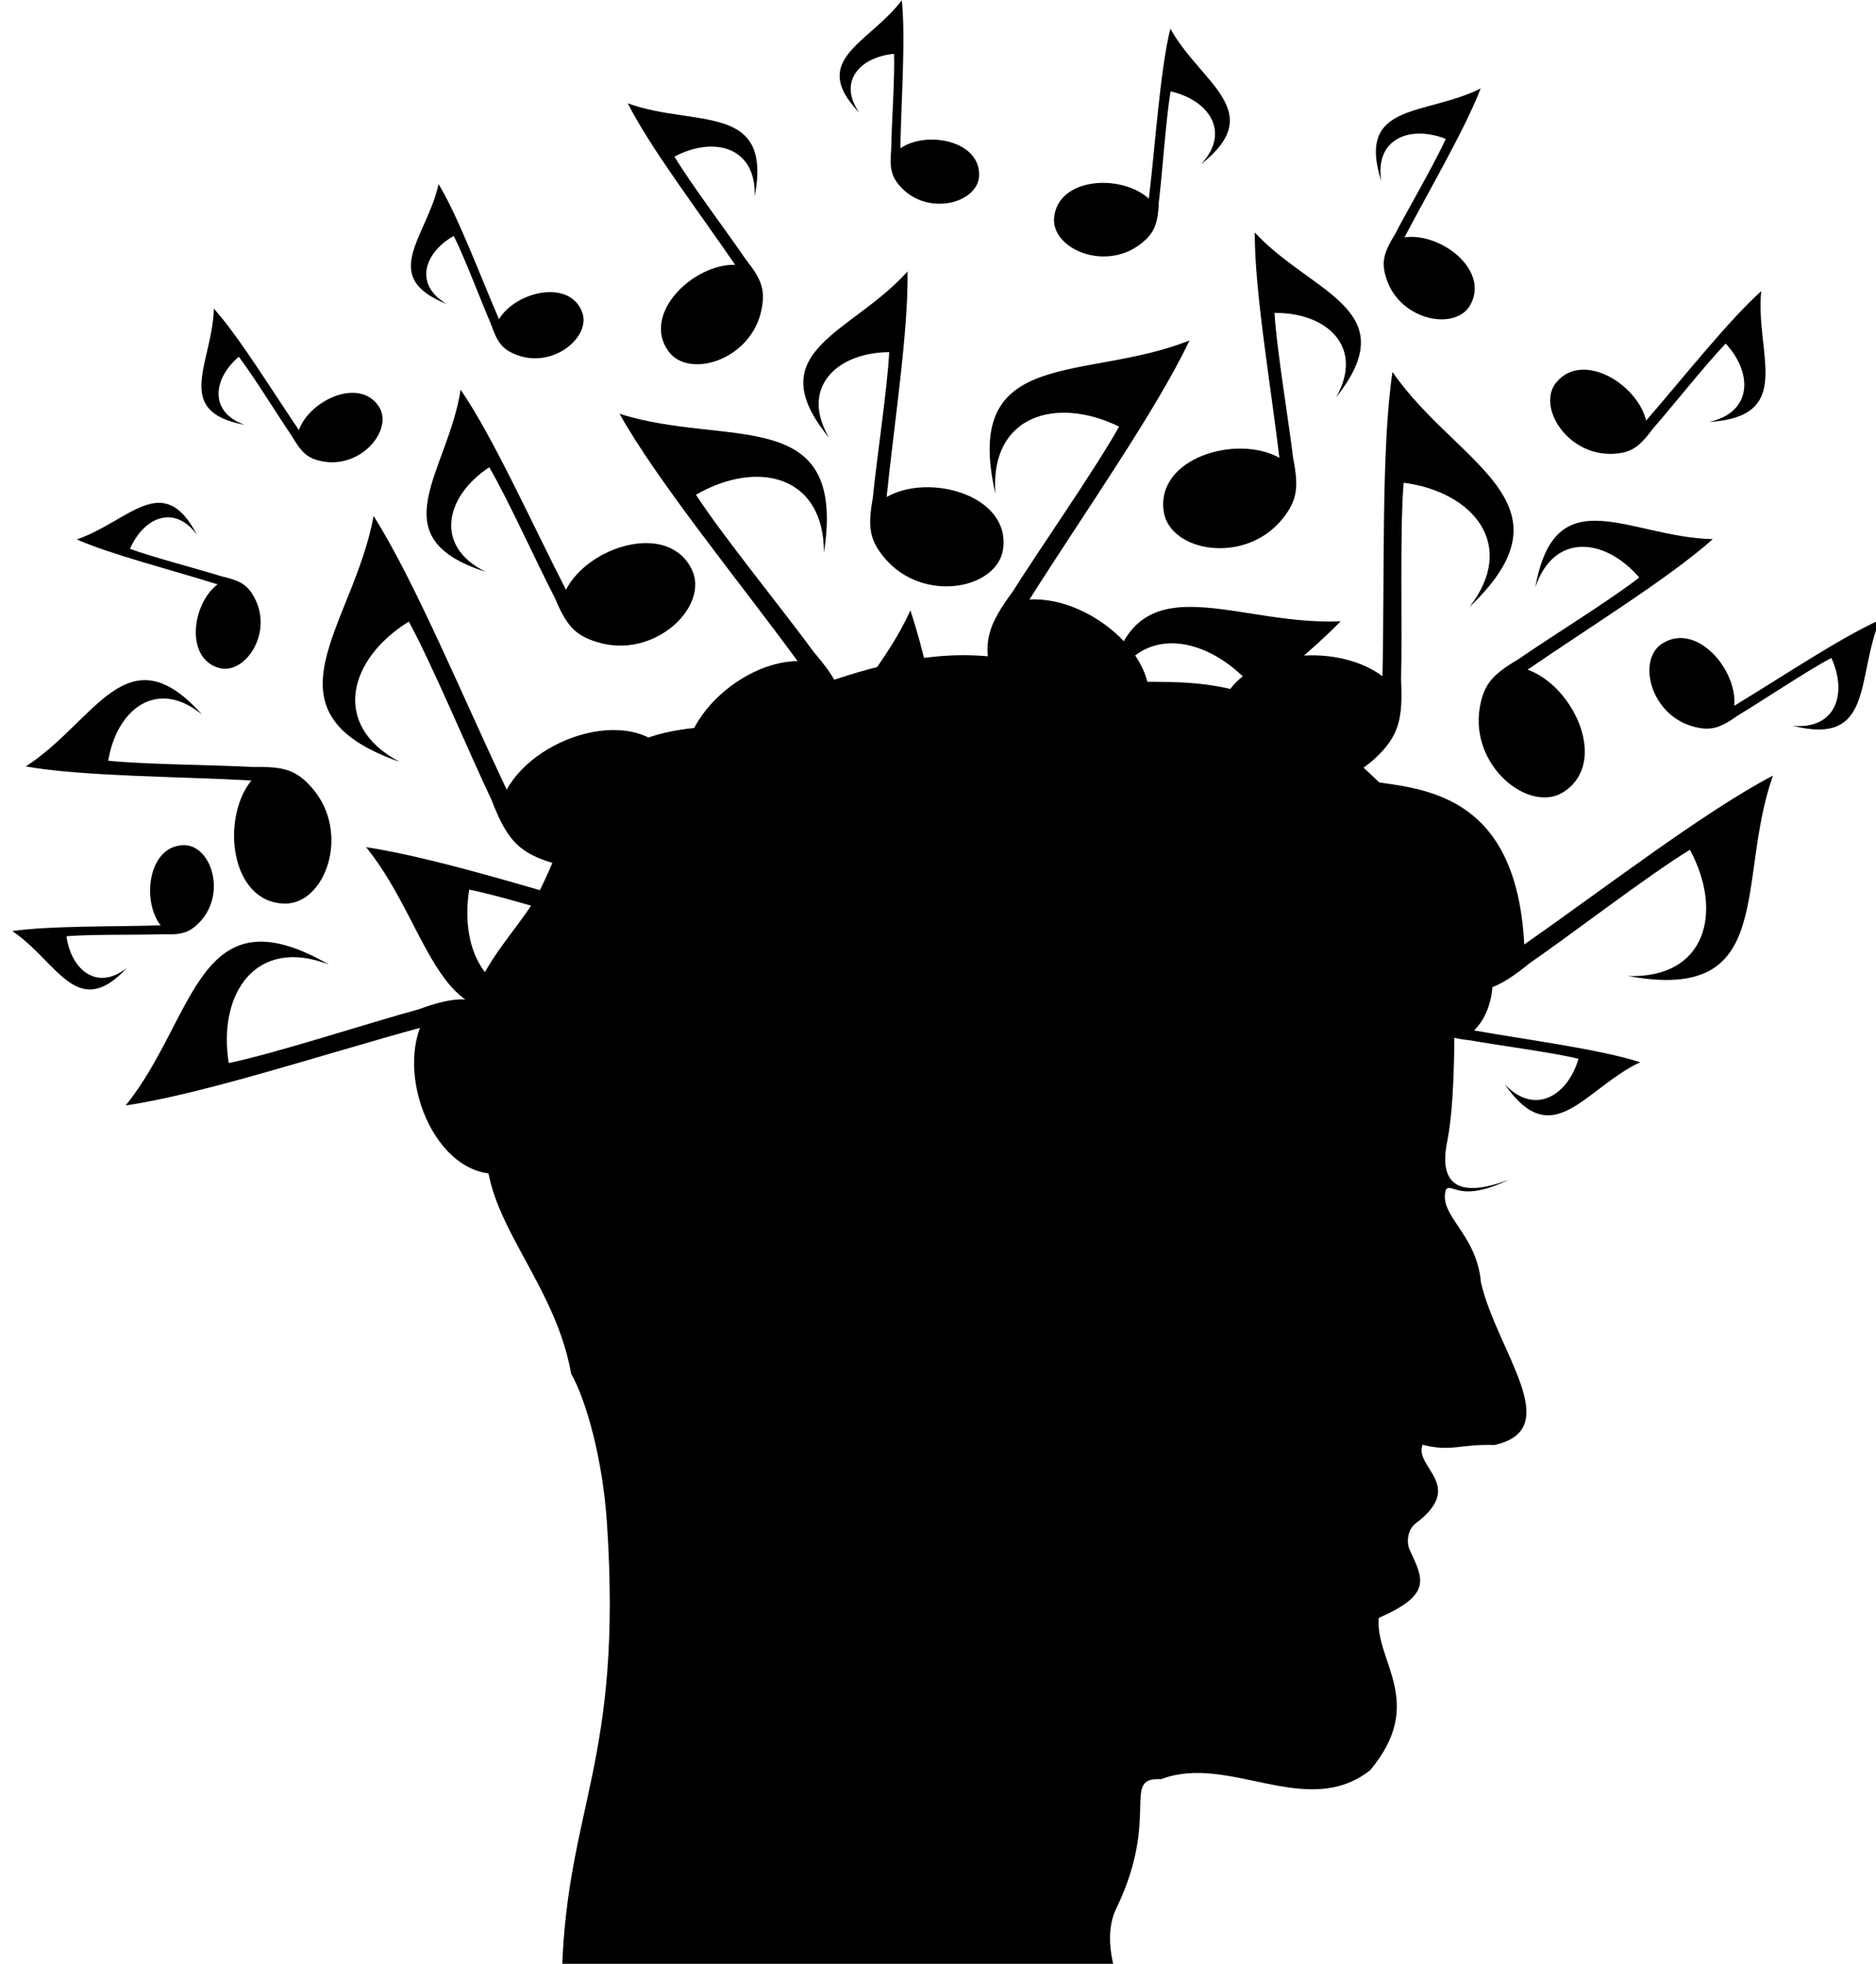 <?xml version="1.0" encoding="utf-8"?>
<!-- Generator: Adobe Illustrator 22.0.1, SVG Export Plug-In . SVG Version: 6.00 Build 0)  -->
<svg version="1.1" xmlns="http://www.w3.org/2000/svg" xmlns:xlink="http://www.w3.org/1999/xlink" x="0px" y="0px"
	 viewBox="0 0 655.3 685.9" style="enable-background:new 0 0 655.3 685.9;" xml:space="preserve">
<style type="text/css">
	.st0{display:none;}
	.st1{fill-rule:evenodd;clip-rule:evenodd;fill:#FFFFFF;}
	.st2{fill-rule:evenodd;clip-rule:evenodd;}
</style>
<g id="_x2014_ÂÚÍ_x2021_">
</g>
<g id="_x2014_ÎÓÈ_1" class="st0">
</g>
<g id="_x2013__x2021_·Ó_x2DC_ËÈ_ÒÚÓÎ" class="st0">
</g>
<g id="Õ_x2021_Ô_xF8FF__x2021__x201A_Î_x2C7__x2DB__x2D8_ËÂ" class="st0">
</g>
<g id="Page_1">
</g>
<g id="_x2014_ÎÓÈ_1_1_">
	<g>
		<polygon class="st1" points="699,688.9 -38,688.9 -38,-48.1 699,-48.1 699,688.9 		"/>
		<g>
			<path class="st2" d="M389.6,688.9c-3.7-12.9-1-19.8,0.6-22.9c15.2-32,1.2-45.3,15.4-44.6c23.8-9,50.8,14.3,73-3.1
				c19.8-23.7,1.7-38,3-53.2c18.7-8.2,15.6-13.5,10.8-23.8c-1.1-2.3-0.9-7,2.1-9.2c17.7-13.4-0.6-19.4,2.4-27.5
				c10.1,2.6,13-0.3,25.1,0.1c25.1-5.5,0.9-32.6-4.7-56.8c-1.5-17.3-15.1-23.3-12.2-32.5c2.4-2.3,4.8,4.9,22-3.4
				c-23.7,9.1-23.3-5-21.6-13.2c3.3-16.4,2.6-48.4,2.1-66.1c-4.2-15.3,13-39.8,25,3.1c-0.5-55-30.5-59.8-50.8-62.5
				c-45.2-44-66.8-33.1-106.5-35.6c-46.4-22.5-90.2,3.5-129.6,16.3c-44.8,3.1-43.2,30.6-58,58.6c-9.4,17.8-40.2,40-15.5,76.3
				c-11.1,31.1,20.9,54.2,27.3,90.9c5.2,9.1,11,29.6,12.5,52c5.6,83.7-14,99.1-15.7,157.2H389.6L389.6,688.9z"/>
			<path class="st2" d="M531.4,330.6c0.4-22.9-27.3-51.3-47.8-36.1c-15.4,11.4-4.5,45.5,23.1,50.9c11,2.2,16.8-0.2,27.5-8.9
				c14.1-9.7,41.8-31,56.1-39.7c11.7,21.7,5.7,45-21.6,44.1c52.2,9.6,37.5-33,50.6-70C595.3,283.4,559.4,311.1,531.4,330.6
				L531.4,330.6z"/>
			<path class="st2" d="M533.6,233.9c16.1,5.7,28.5,32.4,12.6,42.7c-11.9,7.7-32.8-8.9-29.3-29.5c1.4-8.2,4.6-11.6,13.4-16.8
				c10.5-7.3,32.5-20.9,42.3-28.6c-12-13.9-29.8-15.8-36.3,3.4c7-38.8,32.8-17.4,62-16.8C583.2,201.8,554.5,219.5,533.6,233.9
				L533.6,233.9z"/>
			<path class="st2" d="M76,204.1c-8.9,6.7-11.5,25.8,0.5,29.2c9,2.5,18.8-11.9,12.6-24.1c-2.5-4.9-5.1-6.4-11.7-7.9
				c-8-2.5-24.4-6.8-32-9.6c4.8-11,15.5-15.7,23.4-4.9c-11.9-22.9-23.9-4.5-42,1.6C38.8,193.7,60.1,199.1,76,204.1L76,204.1z"/>
			<path class="st2" d="M482.9,236.2c-18.3-13.8-57.5-8.1-57.3,17.4c0.2,19.1,34.2,30.4,54.8,11.2c8.2-7.6,9.7-13.7,9-27.5
				c0.5-17.1-0.5-52,0.9-68.7c24.4,3.2,39.8,21.8,23,43.4c38.5-36.6-4.7-49.8-26.9-82.1C482.4,156.7,483.7,202,482.9,236.2
				L482.9,236.2z"/>
			<path class="st2" d="M446.9,159.9c-14.9-8.3-43.2,0-40.4,18.8c2.1,14,28.3,18.8,41.5,2.5c5.2-6.5,5.7-11.1,3.7-21.2
				c-1.5-12.7-5.8-38.2-6.5-50.7c18.3-0.2,31.5,11.9,21.5,29.5c24.5-30.9-8.6-36.2-28.4-57.6C438.2,101.5,443.9,134.7,446.9,159.9
				L446.9,159.9z"/>
			<path class="st2" d="M575,146.9c-3-12.7-22.2-24.5-31.4-13.3c-6.9,8.4,3.9,25.7,19.9,24.9c6.4-0.3,9.2-2.5,13.9-8.8
				c6.4-7.3,18.8-22.9,25.4-29.7c9.5,10.3,9.4,24-5.8,27.4c30.2-2,16.1-23.5,18.2-45.7C603.7,112,587.7,132.3,575,146.9L575,146.9z"
				/>
			<path class="st2" d="M359.6,209.4c22.9-1.4,52.4,25,38.2,46.2c-10.7,15.8-45.3,6.4-51.8-21c-2.6-10.9-0.5-16.8,7.7-27.9
				c9.1-14.5,29.1-43.1,37.2-57.7c-22.1-10.8-45.2-3.8-43.2,23.4c-11.9-51.8,31.4-38.9,67.8-53.5
				C403.9,143.5,377.8,180.5,359.6,209.4L359.6,209.4z"/>
			<path class="st2" d="M309.7,173.6c14.8-8.5,43.2-0.7,40.7,18.1c-1.9,14.1-28,19.2-41.4,3.2c-5.4-6.4-5.9-11-4.1-21.1
				c1.2-12.7,5.1-38.3,5.7-50.8c-18.3,0.1-31.3,12.4-21,29.9c-25-30.5,8-36.3,27.4-58.1C317.4,115.1,312.3,148.3,309.7,173.6
				L309.7,173.6z"/>
			<path class="st2" d="M605.8,246.5c1.1-12.7-13.3-29.4-25.2-21.7c-8.9,5.7-4.1,25,11,29c6,1.6,9.3,0.5,15.6-4
				c8.2-4.9,24.3-15.7,32.5-20c5.7,12.4,1.6,25.1-13.5,23.7c28.6,7.2,22-17,30.5-37C642.9,222.7,622,236.7,605.8,246.5L605.8,246.5z
				"/>
			<path class="st2" d="M514.9,359.9c9.2-8.8,9.4-30.9-4.6-32.9c-10.5-1.6-19.6,16.1-10.8,29.1c3.5,5.2,6.7,6.5,14.3,7.3
				c9.4,1.7,28.6,4.2,37.6,6.4c-3.9,13.1-15.4,19.9-25.8,8.9c16.8,24.2,27.7,1.7,47.3-7.7C558.5,366.4,533.5,363.2,514.9,359.9
				L514.9,359.9z"/>
			<path class="st2" d="M278.6,230.9c-22.9,0.2-50.5,28.7-34.8,48.8c11.8,15,45.6,3.2,50.2-24.6c1.8-11.1-0.7-16.8-9.7-27.3
				c-10.1-13.9-32.1-40.9-41.2-55c21.3-12.3,44.8-7,44.7,20.3c8.2-52.5-34.1-36.6-71.4-48.6C229.7,168.3,258.4,203.3,278.6,230.9
				L278.6,230.9z"/>
			<path class="st2" d="M256.8,92.5c-14.6-0.4-32.8,17.1-23.3,30.2c7.1,9.8,28.9,3.1,32.5-14.5c1.4-7,0-10.7-5.5-17.6
				c-6.1-9-19.5-26.8-24.9-35.9c13.8-7.3,28.7-3.4,28,14c6.4-33.2-20.8-24.1-44.3-32.6C227.1,51.6,244.5,74.5,256.8,92.5L256.8,92.5
				z"/>
			<path class="st2" d="M490.6,82.9c12.5-1.8,29.8,11.3,23,23.6c-5.1,9.2-24.5,5.6-29.3-9.1c-1.9-5.8-1-9.1,3-15.6
				c4.3-8.4,14-24.9,17.7-33.3c-12.6-4.9-24.9,0-22.5,14.8c-8.9-27.8,15.4-22.7,34.7-32.4C511.9,44.8,499.3,66.3,490.6,82.9
				L490.6,82.9z"/>
			<path class="st2" d="M177,275.8c11-20.1,49.2-31,59.5-7.6c7.7,17.5-18.8,41.7-45.4,32.6c-10.6-3.6-14.4-8.5-19.4-21.4
				c-7.4-15.5-20.9-47.7-28.9-62.3c-21,13-27.4,36.2-3.2,49c-50.1-17.6-16.1-47.3-9.1-85.9C145,203.1,162.3,244.9,177,275.8
				L177,275.8z"/>
			<path class="st2" d="M197.7,206c7.7-15.2,35.8-24.1,44-7c6.1,12.8-13,31.4-33,25.3c-8-2.4-10.9-6-14.9-15.5
				c-5.9-11.3-16.6-34.9-22.9-45.6c-15.3,10.1-19.5,27.5-1.3,36.5c-37.6-12-13.1-34.8-8.7-63.6C172.3,152.7,186.1,183.4,197.7,206
				L197.7,206z"/>
			<path class="st2" d="M401.3,69.4c-9.5-8.7-31.8-7.6-33.1,6.7c-0.9,10.7,17.5,18.8,30.1,9.2c5-3.8,6.2-7.2,6.5-14.9
				c1.2-9.6,2.5-29.2,4.1-38.5c13.5,3.1,21.1,14.3,10.6,25.5c23.5-18.5,0-28.2-10.7-47.4C405.2,24.8,403.6,50.3,401.3,69.4
				L401.3,69.4z"/>
			<path class="st2" d="M104.4,150.2c3.8-10.5,21.3-18.6,28-8.1c5,7.8-5.9,21.4-19.4,19.1c-5.4-0.9-7.6-3-11-8.8
				c-4.7-6.9-13.6-21.3-18.6-27.8c-9.1,7.8-10.4,19.4,2.1,23.8c-25.4-4.7-11.3-21.5-10.8-40.6C83.5,117.6,95,136.4,104.4,150.2
				L104.4,150.2z"/>
			<path class="st2" d="M314.5,51.8c9.2-6.3,28.1-2.7,27.5,9.7c-0.5,9.3-17.3,14-26.9,4.3c-3.8-3.9-4.4-6.9-3.8-13.6
				c0.1-8.3,1.3-25.3,1-33.4c-11.9,1.1-19.8,9.7-12.1,20.6c-17.9-18.6,3.3-24.1,14.8-39.3C316.4,13.1,314.8,35.1,314.5,51.8
				L314.5,51.8z"/>
			<path class="st2" d="M146.7,359c-8.1,21.5,8.6,57.5,33.1,50c18.3-5.6,19.3-41.4-4.9-55.7c-9.7-5.7-15.9-5.4-28.9-0.7
				c-16.6,4.5-49.7,15.3-66.1,18.7c-3.9-24.3,9.5-44.3,35-34.4c-46-26.5-46.4,18.7-71,49.2C70.7,382.2,113.7,368,146.7,359
				L146.7,359z"/>
			<path class="st2" d="M230.7,323c-8.1-21.5,8.6-57.5,33.1-50c18.3,5.6,19.3,41.4-4.9,55.7c-9.7,5.7-15.9,5.4-28.9,0.7
				c-16.6-4.5-49.7-15.3-66.1-18.7c-3.9,24.3,9.5,44.3,35,34.4c-46,26.5-46.4-18.7-71-49.2C154.7,299.9,197.7,314,230.7,323
				L230.7,323z"/>
			<path class="st2" d="M340.4,317.2c15.5-16.9,55.2-18.3,59.5,6.9c3.3,18.8-28.2,36-51.9,20.8c-9.4-6-12-11.7-13.7-25.5
				c-3.5-16.8-8.9-51.3-13.2-67.4c-23.4,7.6-35.2,28.6-14.9,46.8c-44.4-29.1-4.3-49.8,11.8-85.6C326.7,239,333.5,283.7,340.4,317.2
				L340.4,317.2z"/>
			<path class="st2" d="M385.7,284.1c22.1,6.2,41.3,40.9,20.8,56.2c-15.3,11.4-44.8-8.9-42-36.9c1.1-11.2,5-16,16.5-23.8
				c13.4-10.7,41.7-31.1,54.2-42.3c-17.3-17.5-41.4-18.5-48.5,7.9c5.8-52.8,42.5-26.4,81.6-28.2
				C449.3,236.5,412.5,262.9,385.7,284.1L385.7,284.1z"/>
			<path class="st2" d="M87.8,272.6c-10.7,13.3-7.4,42.6,11.6,43c14.2,0.3,23.3-24.7,9.6-40.4c-5.5-6.3-9.9-7.5-20.2-7.3
				c-12.7-0.7-38.7-0.9-51-2.2c3-18.1,17.1-29,32.8-16.1c-26.3-29.4-37.1,2.3-61.6,18.1C28.8,271.2,62.5,271.2,87.8,272.6
				L87.8,272.6z"/>
			<path class="st2" d="M174.3,111.5c5.7-9.6,24.5-14.2,29-2.6c3.4,8.6-9.9,19.9-22.7,15.1c-5.1-1.9-6.9-4.4-9.1-10.8
				c-3.3-7.6-9.3-23.5-13-30.8c-10.4,5.9-14,17.1-2.4,23.8c-24-9.5-7-23.3-2.9-41.9C160,75.5,167.7,96.2,174.3,111.5L174.3,111.5z"
				/>
			<path class="st2" d="M56.1,323.2c-6.8-8.8-4.2-28,8.2-28c9.3,0,14.9,16.5,5.7,26.6c-3.7,4-6.6,4.8-13.4,4.5
				c-8.3,0.3-25.3,0-33.4,0.7c1.7,11.9,10.8,19.3,21.2,11c-17.6,18.9-24.2-2.1-40.1-12.8C17.4,323.3,39.5,323.7,56.1,323.2
				L56.1,323.2z"/>
		</g>
	</g>
</g>
</svg>
